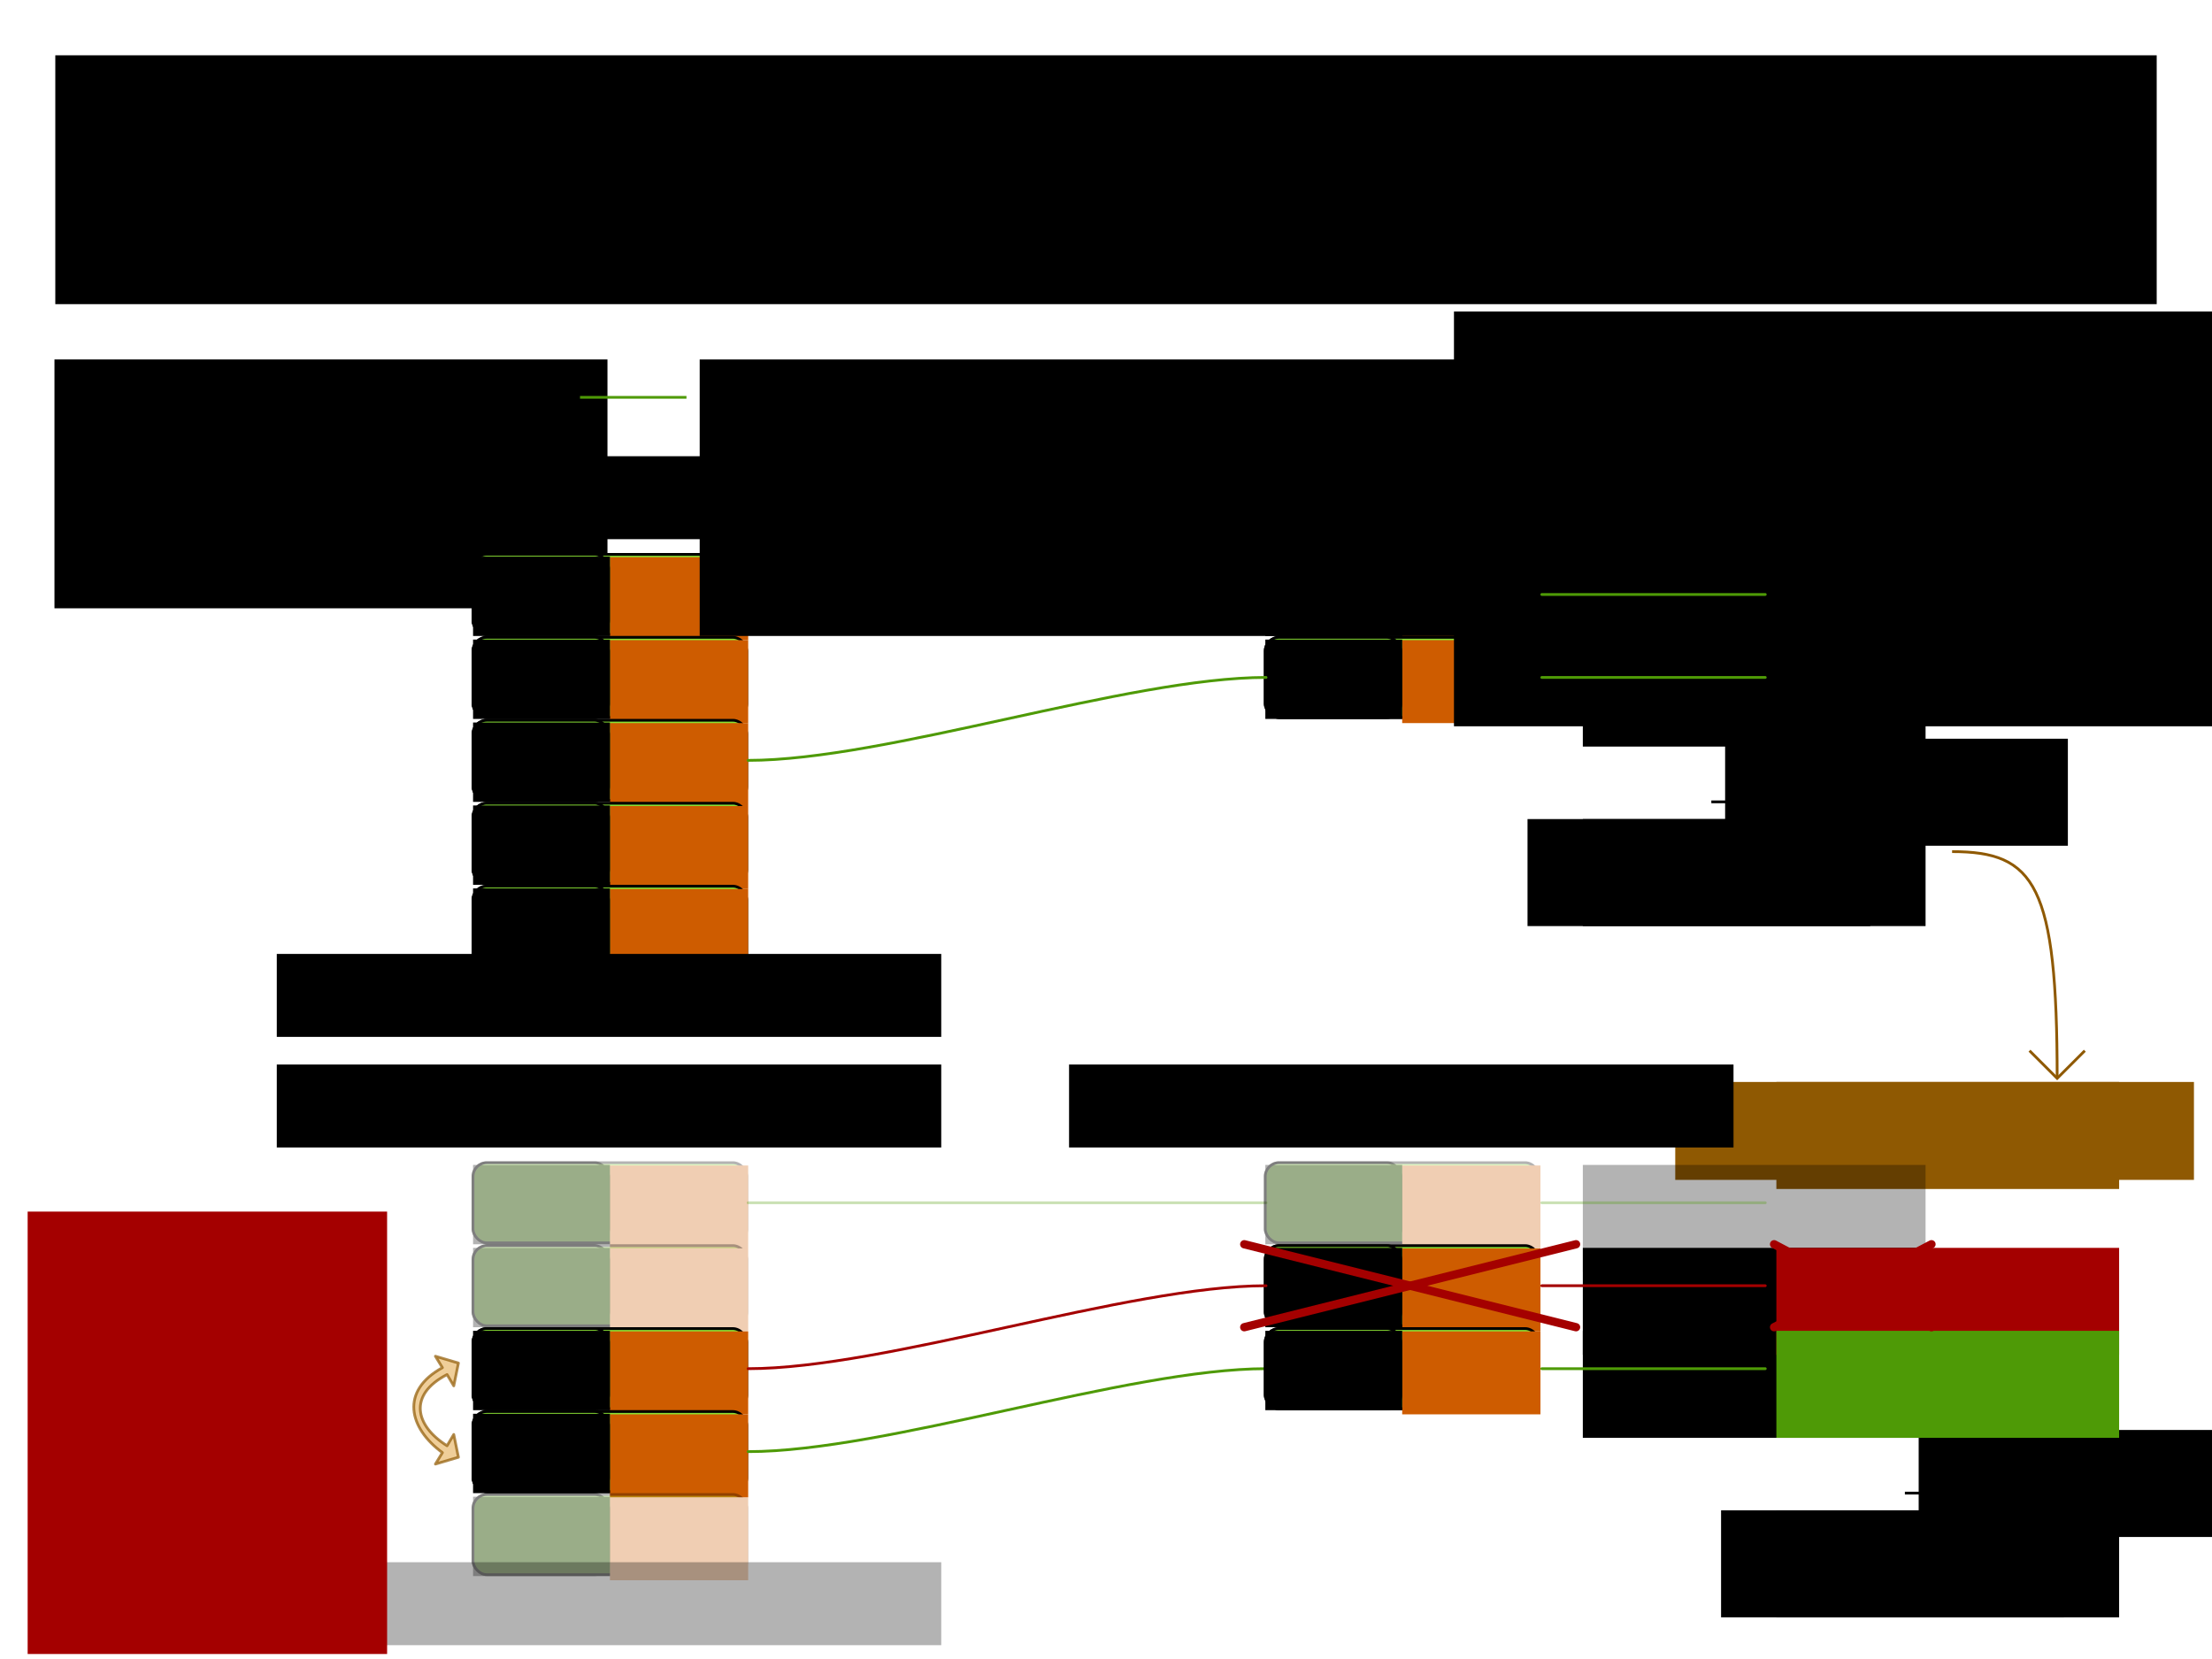 <svg xmlns="http://www.w3.org/2000/svg" xmlns:svg="http://www.w3.org/2000/svg" id="svg2" width="800" height="600" version="1.1"><defs id="defs4"><marker style="overflow:visible" id="marker2097" orient="auto" refX="0" refY="0"><path transform="scale(0.8) translate(12.5,0)" style="fill-rule:evenodd;stroke:#888a85;stroke-width:1pt;stroke-opacity:1;fill:#888a85;fill-opacity:1" id="path2095" d="M 0.0,0.0 L 5.0,-5.0 L -12.5,0.0 L 5.0,5.0 L 0.0,0.0 z"/></marker><marker id="marker1853" orient="auto" refX="0" refY="0" style="overflow:visible"><path id="path1851" d="M 0,0 5,-5 -12.5,0 5,5 0,0 Z" style="fill:#000;fill-opacity:1;fill-rule:evenodd;stroke:#000;stroke-width:1pt;stroke-opacity:1" transform="matrix(0.8,0,0,0.8,10,0)"/></marker><marker id="marker5265" orient="auto" refX="0" refY="0" style="overflow:visible"><path id="path5267" d="M 0.0,0.0 L 5.0,-5.0 L -12.5,0.0 L 5.0,5.0 L 0.0,0.0 z" style="fill-rule:evenodd;stroke:#000;stroke-width:1pt;stroke-opacity:1;fill:#000;fill-opacity:1" transform="scale(0.8) rotate(180) translate(12.5,0)"/></marker><marker id="marker5129" orient="auto" refX="0" refY="0" style="overflow:visible"><path id="path5131" d="M 0.0,0.0 L 5.0,-5.0 L -12.5,0.0 L 5.0,5.0 L 0.0,0.0 z" style="fill-rule:evenodd;stroke:#000;stroke-width:1pt;stroke-opacity:1;fill:#000;fill-opacity:1" transform="scale(0.8) rotate(180) translate(12.5,0)"/></marker><marker id="marker4999" orient="auto" refX="0" refY="0" style="overflow:visible"><path id="path5001" d="M 0.0,0.0 L 5.0,-5.0 L -12.5,0.0 L 5.0,5.0 L 0.0,0.0 z" style="fill-rule:evenodd;stroke:#555753;stroke-width:1pt;stroke-opacity:1;fill:#555753;fill-opacity:1" transform="scale(0.8) rotate(180) translate(12.5,0)"/></marker><marker id="marker4875" orient="auto" refX="0" refY="0" style="overflow:visible"><path id="path4877" d="M 0.0,0.0 L 5.0,-5.0 L -12.5,0.0 L 5.0,5.0 L 0.0,0.0 z" style="fill-rule:evenodd;stroke:#555753;stroke-width:1pt;stroke-opacity:1;fill:#555753;fill-opacity:1" transform="scale(0.8) rotate(180) translate(12.5,0)"/></marker><marker id="marker19925" orient="auto" refX="0" refY="0" style="overflow:visible"><path id="path19927" d="M 0.0,0.0 L 5.0,-5.0 L -12.5,0.0 L 5.0,5.0 L 0.0,0.0 z" style="fill-rule:evenodd;stroke:#555753;stroke-width:1pt;stroke-opacity:1;fill:#555753;fill-opacity:1" transform="scale(0.8) rotate(180) translate(12.5,0)"/></marker><marker id="marker17859" orient="auto" refX="0" refY="0" style="overflow:visible"><path id="path17861" d="M 0.0,0.0 L 5.0,-5.0 L -12.5,0.0 L 5.0,5.0 L 0.0,0.0 z" style="fill-rule:evenodd;stroke:#555753;stroke-width:1pt;stroke-opacity:1;fill:#555753;fill-opacity:1" transform="scale(0.8) rotate(180) translate(12.5,0)"/></marker><marker id="marker17771" orient="auto" refX="0" refY="0" style="overflow:visible"><path id="path17773" d="M 0.0,0.0 L 5.0,-5.0 L -12.5,0.0 L 5.0,5.0 L 0.0,0.0 z" style="fill-rule:evenodd;stroke:#555753;stroke-width:1pt;stroke-opacity:1;fill:#555753;fill-opacity:1" transform="scale(0.8) rotate(180) translate(12.5,0)"/></marker><marker style="overflow:visible" id="marker11237" orient="auto" refX="0" refY="0"><path transform="scale(0.8) rotate(180) translate(12.5,0)" style="fill-rule:evenodd;stroke:#555753;stroke-width:1pt;stroke-opacity:1;fill:#555753;fill-opacity:1" id="path11239" d="M 0.0,0.0 L 5.0,-5.0 L -12.5,0.0 L 5.0,5.0 L 0.0,0.0 z"/></marker><marker style="overflow:visible" id="marker7822" orient="auto" refX="0" refY="0"><path transform="scale(0.8) translate(12.5,0)" style="fill-rule:evenodd;stroke:#ef2929;stroke-width:1pt;stroke-opacity:1;fill:#ef2929;fill-opacity:1" id="path7824" d="M 0.0,0.0 L 5.0,-5.0 L -12.5,0.0 L 5.0,5.0 L 0.0,0.0 z"/></marker><marker style="overflow:visible" id="marker5765" orient="auto" refX="0" refY="0"><path transform="scale(0.8) translate(12.5,0)" style="fill-rule:evenodd;stroke:#ef2929;stroke-width:1pt;stroke-opacity:1;fill:#ef2929;fill-opacity:1" id="path5767" d="M 0.0,0.0 L 5.0,-5.0 L -12.5,0.0 L 5.0,5.0 L 0.0,0.0 z"/></marker>inkscape:perspective sodipodi:type=&quot;inkscape:persp3d&quot; inkscape:vp_x=&quot;0 : 526.18109 : 1&quot; inkscape:vp_y=&quot;0 : 1000 : 0&quot; inkscape:vp_z=&quot;744.09448 : 526.18109 : 1&quot; inkscape:persp3d-origin=&quot;372.04724 : 350.78739 : 1&quot; id=&quot;perspective10&quot; /&gt;<marker style="overflow:visible" id="marker7822-2" orient="auto" refX="0" refY="0"><path transform="matrix(0.8,0,0,0.8,10,0)" style="fill:#000;fill-opacity:1;fill-rule:evenodd;stroke:#000;stroke-width:1pt;stroke-opacity:1" id="path7824-8" d="M 0,0 5,-5 -12.5,0 5,5 0,0 Z"/></marker><marker style="overflow:visible" id="marker11237-4" orient="auto" refX="0" refY="0"><path transform="matrix(-0.8,0,0,-0.8,-10,0)" style="fill:#555753;fill-opacity:1;fill-rule:evenodd;stroke:#555753;stroke-width:1pt;stroke-opacity:1" id="path11239-5" d="M 0,0 5,-5 -12.5,0 5,5 0,0 Z"/></marker><marker id="marker17771-8" orient="auto" refX="0" refY="0" style="overflow:visible"><path id="path17773-8" d="M 0,0 5,-5 -12.5,0 5,5 0,0 Z" style="fill:#555753;fill-opacity:1;fill-rule:evenodd;stroke:#555753;stroke-width:1pt;stroke-opacity:1" transform="matrix(-0.8,0,0,-0.8,-10,0)"/></marker><marker id="marker17859-4" orient="auto" refX="0" refY="0" style="overflow:visible"><path id="path17861-9" d="M 0,0 5,-5 -12.5,0 5,5 0,0 Z" style="fill:#555753;fill-opacity:1;fill-rule:evenodd;stroke:#555753;stroke-width:1pt;stroke-opacity:1" transform="matrix(-0.8,0,0,-0.8,-10,0)"/></marker><marker style="overflow:visible" id="marker2097-4" orient="auto" refX="0" refY="0"><path transform="matrix(0.8,0,0,0.8,10,0)" style="fill:#888a85;fill-opacity:1;fill-rule:evenodd;stroke:#888a85;stroke-width:1pt;stroke-opacity:1" id="path2095-4" d="M 0,0 5,-5 -12.5,0 5,5 Z"/></marker></defs><g id="layer1" transform="translate(0,-452.362)" style="display:inline"><flowRoot id="flowRoot4302" transform="translate(-20,252.362)" xml:space="preserve" style="font-style:normal;font-variant:normal;font-weight:400;font-stretch:normal;font-size:37.333px;line-height:.01%;font-family:'Liberation Sans';-inkscape-font-specification:'Liberation Sans, Normal';text-align:center;writing-mode:lr-tb;text-anchor:middle;display:inline;fill:#000;fill-opacity:1;stroke:none"><flowRegion id="flowRegion4304" style="font-size:37.333px"><rect id="rect4306" width="760" height="90" x="40" y="220" style="font-size:37.333px;text-align:center;text-anchor:middle"/></flowRegion><flowPara id="flowPara3847" style="font-size:37.333px;line-height:1.25">ConstraintStream: incremental calculation</flowPara></flowRoot><flowRoot id="flowRoot4302-6" transform="translate(-20,372.362)" xml:space="preserve" style="font-style:normal;font-variant:normal;font-weight:400;font-stretch:normal;font-size:16px;line-height:.01%;font-family:'Liberation Sans';-inkscape-font-specification:'Liberation Sans, Normal';text-align:center;writing-mode:lr-tb;text-anchor:middle;display:inline;fill:#000;fill-opacity:1;stroke:none"><flowRegion id="flowRegion4304-7" style="font-size:16px"><rect id="rect4306-3" width="740" height="30" x="50" y="150" style="font-size:16px;text-align:center;text-anchor:middle"/></flowRegion><flowPara id="flowPara4308-6" style="font-size:16px;line-height:1.25">Unlike SQL and Java 8 Streams, this API supports incremental score calculation (deltas) to scale better.</flowPara></flowRoot><flowRoot style="font-style:normal;font-variant:normal;font-weight:400;font-stretch:normal;font-size:21.333px;line-height:.01%;font-family:'Liberation Sans';-inkscape-font-specification:'Liberation Sans, Normal';text-align:start;writing-mode:lr-tb;text-anchor:start;display:inline;fill:#000;fill-opacity:1;stroke:none" id="flowRoot2685" transform="translate(-310.507,430.263)" xml:space="preserve"><flowRegion style="font-size:21.333px;text-align:start;text-anchor:start" id="flowRegion2681"><rect style="font-size:21.333px;text-align:start;text-anchor:start" id="rect2679" width="200" height="90" x="330.205" y="152.1"/></flowRegion><flowPara id="flowPara2683" style="font-size:21.333px;line-height:1.25;text-align:start;text-anchor:start">forEach(<flowSpan style="fill:#4e9a06" id="flowSpan2695">Shift</flowSpan>.class)</flowPara></flowRoot><g id="g1604" transform="translate(-399.439,-220)" style="display:inline"><rect id="rect1594" width="99" height="29" x="570.5" y="872.862" rx="5" ry="5" style="fill:#8ae234;stroke:#000;stroke-width:1;stroke-linecap:round;stroke-linejoin:round;stroke-miterlimit:4;stroke-dasharray:none"/><flowRoot id="flowRoot1602" transform="matrix(1.657,0,0,1.657,168.606,755.67)" xml:space="preserve" style="font-style:normal;font-variant:normal;font-weight:400;font-stretch:normal;font-size:12.876px;line-height:.01%;font-family:'Liberation Sans';-inkscape-font-specification:'Liberation Sans, Normal';text-align:center;writing-mode:lr-tb;text-anchor:middle;fill:#ce5c00;fill-opacity:1;stroke:none"><flowRegion id="flowRegion1598" style="font-size:12.876px;fill:#ce5c00"><rect id="rect1596" width="30.177" height="18.106" x="272.433" y="71.339" style="font-size:12.875px;fill:#ce5c00"/></flowRegion><flowPara style="font-size:12.876px;line-height:1.25;fill:#ce5c00" id="flowPara1600">Ann</flowPara></flowRoot></g><g style="display:inline" id="g1616" transform="translate(-459.439,-220)"><rect style="fill:#8ae234;stroke:#000;stroke-width:1;stroke-linecap:round;stroke-linejoin:round;stroke-miterlimit:4;stroke-dasharray:none" id="rect1606" width="49" height="29" x="630.5" y="872.862" rx="5" ry="5"/><flowRoot transform="matrix(1.657,0,0,1.657,169.606,754.161)" style="font-style:normal;font-variant:normal;font-weight:400;font-stretch:normal;font-size:12.876px;line-height:.01%;font-family:'Liberation Sans';-inkscape-font-specification:'Liberation Sans, Normal';text-align:center;writing-mode:lr-tb;text-anchor:middle;fill:#000;fill-opacity:1;stroke:none" id="flowRoot1614" xml:space="preserve"><flowRegion style="font-size:12.876px" id="flowRegion1610"><rect style="font-size:12.875px" id="rect1608" width="29.875" height="17.321" x="278.167" y="72.124"/></flowRegion><flowPara id="flowPara1612" style="font-size:12.876px;line-height:1.25">1feb</flowPara></flowRoot></g><flowRoot id="flowRoot1684" transform="translate(-144.592,449.63)" xml:space="preserve" style="font-style:normal;font-variant:normal;font-weight:400;font-stretch:normal;font-size:21.333px;line-height:.01%;font-family:'Liberation Sans';-inkscape-font-specification:'Liberation Sans, Normal';text-align:center;writing-mode:lr-tb;text-anchor:middle;display:inline;fill:#000;fill-opacity:1;stroke:none"><flowRegion id="flowRegion1680" style="font-size:21.333px"><rect id="rect1678" width="240.31" height="30" x="244.695" y="167.732" style="font-size:21.333px;text-align:center;text-anchor:middle"/></flowRegion><flowPara id="flowPara1682" style="font-size:21.333px;line-height:1.25">Uni&lt;<flowSpan style="fill:#4e9a06" id="flowSpan2177">Shift</flowSpan>&gt;</flowPara></flowRoot><g style="display:inline" id="g1899" transform="translate(-399.439,-190)"><rect style="fill:#8ae234;stroke:#000;stroke-width:1;stroke-linecap:round;stroke-linejoin:round;stroke-miterlimit:4;stroke-dasharray:none" id="rect1889" width="99" height="29" x="570.5" y="872.862" rx="5" ry="5"/><flowRoot transform="matrix(1.657,0,0,1.657,168.606,755.67)" style="font-style:normal;font-variant:normal;font-weight:400;font-stretch:normal;font-size:12.876px;line-height:.01%;font-family:'Liberation Sans';-inkscape-font-specification:'Liberation Sans, Normal';text-align:center;writing-mode:lr-tb;text-anchor:middle;fill:#ce5c00;fill-opacity:1;stroke:none" id="flowRoot1897" xml:space="preserve"><flowRegion style="font-size:12.876px;fill:#ce5c00" id="flowRegion1893"><rect style="font-size:12.875px;fill:#ce5c00" id="rect1891" width="30.177" height="18.106" x="272.433" y="71.339"/></flowRegion><flowPara id="flowPara1895" style="font-size:12.876px;line-height:1.25;fill:#ce5c00">Beth</flowPara></flowRoot></g><g id="g1911" transform="translate(-459.439,-190)" style="display:inline"><rect id="rect1901" width="49" height="29" x="630.5" y="872.862" rx="5" ry="5" style="fill:#8ae234;stroke:#000;stroke-width:1;stroke-linecap:round;stroke-linejoin:round;stroke-miterlimit:4;stroke-dasharray:none"/><flowRoot id="flowRoot1909" transform="matrix(1.657,0,0,1.657,169.606,754.161)" xml:space="preserve" style="font-style:normal;font-variant:normal;font-weight:400;font-stretch:normal;font-size:12.876px;line-height:.01%;font-family:'Liberation Sans';-inkscape-font-specification:'Liberation Sans, Normal';text-align:center;writing-mode:lr-tb;text-anchor:middle;fill:#000;fill-opacity:1;stroke:none"><flowRegion id="flowRegion1905" style="font-size:12.876px"><rect id="rect1903" width="29.875" height="17.321" x="278.167" y="72.124" style="font-size:12.875px"/></flowRegion><flowPara style="font-size:12.876px;line-height:1.25" id="flowPara1907">2feb</flowPara></flowRoot></g><g id="g1923" transform="translate(-399.439,-160)" style="display:inline"><rect id="rect1913" width="99" height="29" x="570.5" y="872.862" rx="5" ry="5" style="fill:#8ae234;stroke:#000;stroke-width:1;stroke-linecap:round;stroke-linejoin:round;stroke-miterlimit:4;stroke-dasharray:none"/><flowRoot id="flowRoot1921" transform="matrix(1.657,0,0,1.657,168.606,755.67)" xml:space="preserve" style="font-style:normal;font-variant:normal;font-weight:400;font-stretch:normal;font-size:12.876px;line-height:.01%;font-family:'Liberation Sans';-inkscape-font-specification:'Liberation Sans, Normal';text-align:center;writing-mode:lr-tb;text-anchor:middle;fill:#ce5c00;fill-opacity:1;stroke:none"><flowRegion id="flowRegion1917" style="font-size:12.876px;fill:#ce5c00"><rect id="rect1915" width="30.177" height="18.106" x="272.433" y="71.339" style="font-size:12.875px;fill:#ce5c00"/></flowRegion><flowPara style="font-size:12.876px;line-height:1.25;fill:#ce5c00" id="flowPara1919">Ann</flowPara></flowRoot></g><g style="display:inline" id="g1947" transform="translate(-399.439,-130)"><rect style="fill:#8ae234;stroke:#000;stroke-width:1;stroke-linecap:round;stroke-linejoin:round;stroke-miterlimit:4;stroke-dasharray:none" id="rect1937" width="99" height="29" x="570.5" y="872.862" rx="5" ry="5"/><flowRoot transform="matrix(1.657,0,0,1.657,168.606,755.67)" style="font-style:normal;font-variant:normal;font-weight:400;font-stretch:normal;font-size:12.876px;line-height:.01%;font-family:'Liberation Sans';-inkscape-font-specification:'Liberation Sans, Normal';text-align:center;writing-mode:lr-tb;text-anchor:middle;fill:#ce5c00;fill-opacity:1;stroke:none" id="flowRoot1945" xml:space="preserve"><flowRegion style="font-size:12.876px;fill:#ce5c00" id="flowRegion1941"><rect style="font-size:12.875px;fill:#ce5c00" id="rect1939" width="30.177" height="18.106" x="272.433" y="71.339"/></flowRegion><flowPara id="flowPara1943" style="font-size:12.876px;line-height:1.25;fill:#ce5c00">Beth</flowPara></flowRoot></g><g style="display:inline" id="g1935" transform="translate(-459.439,-160)"><rect style="fill:#8ae234;stroke:#000;stroke-width:1;stroke-linecap:round;stroke-linejoin:round;stroke-miterlimit:4;stroke-dasharray:none" id="rect1925" width="49" height="29" x="630.5" y="872.862" rx="5" ry="5"/><flowRoot transform="matrix(1.657,0,0,1.657,169.606,754.161)" style="font-style:normal;font-variant:normal;font-weight:400;font-stretch:normal;font-size:12.876px;line-height:.01%;font-family:'Liberation Sans';-inkscape-font-specification:'Liberation Sans, Normal';text-align:center;writing-mode:lr-tb;text-anchor:middle;fill:#000;fill-opacity:1;stroke:none" id="flowRoot1933" xml:space="preserve"><flowRegion style="font-size:12.876px" id="flowRegion1929"><rect style="font-size:12.875px" id="rect1927" width="29.875" height="17.321" x="278.167" y="72.124"/></flowRegion><flowPara id="flowPara1931" style="font-size:12.876px;line-height:1.25">3feb</flowPara></flowRoot></g><g id="g1959" transform="translate(-459.439,-130)" style="display:inline"><rect id="rect1949" width="49" height="29" x="630.5" y="872.862" rx="5" ry="5" style="fill:#8ae234;stroke:#000;stroke-width:1;stroke-linecap:round;stroke-linejoin:round;stroke-miterlimit:4;stroke-dasharray:none"/><flowRoot id="flowRoot1957" transform="matrix(1.657,0,0,1.657,169.606,754.161)" xml:space="preserve" style="font-style:normal;font-variant:normal;font-weight:400;font-stretch:normal;font-size:12.876px;line-height:.01%;font-family:'Liberation Sans';-inkscape-font-specification:'Liberation Sans, Normal';text-align:center;writing-mode:lr-tb;text-anchor:middle;fill:#000;fill-opacity:1;stroke:none"><flowRegion id="flowRegion1953" style="font-size:12.876px"><rect id="rect1951" width="29.875" height="17.321" x="278.167" y="72.124" style="font-size:12.875px"/></flowRegion><flowPara style="font-size:12.876px;line-height:1.25" id="flowPara1955">4feb</flowPara></flowRoot></g><g id="g539" transform="translate(-399.439,-100)" style="display:inline"><rect id="rect529" width="99" height="29" x="570.5" y="872.862" rx="5" ry="5" style="fill:#8ae234;stroke:#000;stroke-width:1;stroke-linecap:round;stroke-linejoin:round;stroke-miterlimit:4;stroke-dasharray:none"/><flowRoot id="flowRoot537" transform="matrix(1.657,0,0,1.657,168.606,755.67)" xml:space="preserve" style="font-style:normal;font-variant:normal;font-weight:400;font-stretch:normal;font-size:12.876px;line-height:.01%;font-family:'Liberation Sans';-inkscape-font-specification:'Liberation Sans, Normal';text-align:center;writing-mode:lr-tb;text-anchor:middle;fill:#ce5c00;fill-opacity:1;stroke:none"><flowRegion id="flowRegion533" style="font-size:12.876px;fill:#ce5c00"><rect id="rect531" width="30.177" height="18.106" x="272.433" y="71.339" style="font-size:12.875px;fill:#ce5c00"/></flowRegion><flowPara style="font-size:12.876px;line-height:1.25;fill:#ce5c00" id="flowPara535">Carl</flowPara></flowRoot></g><g style="display:inline" id="g551" transform="translate(-459.439,-100)"><rect style="fill:#8ae234;stroke:#000;stroke-width:1;stroke-linecap:round;stroke-linejoin:round;stroke-miterlimit:4;stroke-dasharray:none" id="rect541" width="49" height="29" x="630.5" y="872.862" rx="5" ry="5"/><flowRoot transform="matrix(1.657,0,0,1.657,169.606,754.161)" style="font-style:normal;font-variant:normal;font-weight:400;font-stretch:normal;font-size:12.876px;line-height:.01%;font-family:'Liberation Sans';-inkscape-font-specification:'Liberation Sans, Normal';text-align:center;writing-mode:lr-tb;text-anchor:middle;fill:#000;fill-opacity:1;stroke:none" id="flowRoot549" xml:space="preserve"><flowRegion style="font-size:12.876px" id="flowRegion545"><rect style="font-size:12.875px" id="rect543" width="29.875" height="17.321" x="278.167" y="72.124"/></flowRegion><flowPara id="flowPara547" style="font-size:12.876px;line-height:1.25">5feb</flowPara></flowRoot></g><flowRoot id="flowRoot593" transform="translate(-144.592,629.63)" xml:space="preserve" style="font-style:normal;font-variant:normal;font-weight:400;font-stretch:normal;font-size:21.333px;line-height:.01%;font-family:'Liberation Sans';-inkscape-font-specification:'Liberation Sans, Normal';text-align:center;writing-mode:lr-tb;text-anchor:middle;display:inline;fill:#000;fill-opacity:1;stroke:none"><flowRegion id="flowRegion589" style="font-size:21.333px"><rect id="rect587" width="240.31" height="30" x="244.695" y="167.732" style="font-size:21.333px;text-align:center;text-anchor:middle"/></flowRegion><flowPara id="flowPara591" style="font-size:21.333px;line-height:1.25">...</flowPara></flowRoot><path id="path396" d="m 210.272,596.063 h 37.501" style="display:inline;fill:none;stroke:#4e9a06;stroke-width:1;stroke-linecap:square;stroke-linejoin:round;stroke-opacity:1;stroke-miterlimit:4;stroke-dasharray:none"/></g><g id="layer3" style="display:inline"><path id="path352" d="m 469.764,143.701 h 54.387" style="display:inline;fill:none;stroke:#4e9a06;stroke-width:.855px;stroke-linecap:round;stroke-linejoin:round;stroke-opacity:1"/><path style="display:inline;fill:none;stroke:#4e9a06;stroke-width:1px;stroke-linecap:round;stroke-linejoin:round;stroke-opacity:1" id="path2596" d="M 270.561,215 H 457.885"/><g style="display:inline" id="g1223" transform="translate(-112.905,-672.362)"><rect style="fill:#8ae234;stroke:#000;stroke-width:1;stroke-linecap:round;stroke-linejoin:round;stroke-miterlimit:4;stroke-dasharray:none" id="rect1213" width="99" height="29" x="570.5" y="872.862" rx="5" ry="5"/><flowRoot transform="matrix(1.657,0,0,1.657,168.606,755.67)" style="font-style:normal;font-variant:normal;font-weight:400;font-stretch:normal;font-size:12.876px;line-height:.01%;font-family:'Liberation Sans';-inkscape-font-specification:'Liberation Sans, Normal';text-align:center;writing-mode:lr-tb;text-anchor:middle;fill:#ce5c00;fill-opacity:1;stroke:none" id="flowRoot1221" xml:space="preserve"><flowRegion style="font-size:12.876px;fill:#ce5c00" id="flowRegion1217"><rect style="font-size:12.875px;fill:#ce5c00" id="rect1215" width="30.177" height="18.106" x="272.433" y="71.339"/></flowRegion><flowPara id="flowPara1219" style="font-size:12.876px;line-height:1.25;fill:#ce5c00">Ann</flowPara></flowRoot></g><g id="g1235" transform="translate(-172.905,-672.362)" style="display:inline"><rect id="rect1225" width="49" height="29" x="630.5" y="872.862" rx="5" ry="5" style="fill:#8ae234;stroke:#000;stroke-width:1;stroke-linecap:round;stroke-linejoin:round;stroke-miterlimit:4;stroke-dasharray:none"/><flowRoot id="flowRoot1233" transform="matrix(1.657,0,0,1.657,169.606,754.161)" xml:space="preserve" style="font-style:normal;font-variant:normal;font-weight:400;font-stretch:normal;font-size:12.876px;line-height:.01%;font-family:'Liberation Sans';-inkscape-font-specification:'Liberation Sans, Normal';text-align:center;writing-mode:lr-tb;text-anchor:middle;fill:#000;fill-opacity:1;stroke:none"><flowRegion id="flowRegion1229" style="font-size:12.876px"><rect id="rect1227" width="29.875" height="17.321" x="278.167" y="72.124" style="font-size:12.875px"/></flowRegion><flowPara style="font-size:12.876px;line-height:1.25" id="flowPara1231">1feb</flowPara></flowRoot></g><flowRoot style="font-style:normal;font-variant:normal;font-weight:400;font-stretch:normal;font-size:21.333px;line-height:.01%;font-family:'Liberation Sans';-inkscape-font-specification:'Liberation Sans, Normal';text-align:center;writing-mode:lr-tb;text-anchor:middle;display:inline;fill:#000;fill-opacity:1;stroke:none" id="flowRoot1243" transform="translate(141.943,-2.733)" xml:space="preserve"><flowRegion style="font-size:21.333px" id="flowRegion1239"><rect style="font-size:21.333px;text-align:center;text-anchor:middle" id="rect1237" width="240.31" height="30" x="244.695" y="167.732"/></flowRegion><flowPara style="font-size:21.333px;line-height:1.25" id="flowPara1241">Uni&lt;<flowSpan style="fill:#4e9a06" id="flowSpan2179">Shift</flowSpan>&gt;</flowPara></flowRoot><g id="g1303" transform="translate(-112.905,-642.362)" style="display:inline"><rect id="rect1293" width="99" height="29" x="570.5" y="872.862" rx="5" ry="5" style="fill:#8ae234;stroke:#000;stroke-width:1;stroke-linecap:round;stroke-linejoin:round;stroke-miterlimit:4;stroke-dasharray:none"/><flowRoot id="flowRoot1301" transform="matrix(1.657,0,0,1.657,168.606,755.67)" xml:space="preserve" style="font-style:normal;font-variant:normal;font-weight:400;font-stretch:normal;font-size:12.876px;line-height:.01%;font-family:'Liberation Sans';-inkscape-font-specification:'Liberation Sans, Normal';text-align:center;writing-mode:lr-tb;text-anchor:middle;fill:#ce5c00;fill-opacity:1;stroke:none"><flowRegion id="flowRegion1297" style="font-size:12.876px;fill:#ce5c00"><rect id="rect1295" width="30.177" height="18.106" x="272.433" y="71.339" style="font-size:12.875px;fill:#ce5c00"/></flowRegion><flowPara style="font-size:12.876px;line-height:1.25;fill:#ce5c00" id="flowPara1299">Ann</flowPara></flowRoot></g><g style="display:inline" id="g1315" transform="translate(-172.905,-642.362)"><rect style="fill:#8ae234;stroke:#000;stroke-width:1;stroke-linecap:round;stroke-linejoin:round;stroke-miterlimit:4;stroke-dasharray:none" id="rect1305" width="49" height="29" x="630.5" y="872.862" rx="5" ry="5"/><flowRoot transform="matrix(1.657,0,0,1.657,169.606,754.161)" style="font-style:normal;font-variant:normal;font-weight:400;font-stretch:normal;font-size:12.876px;line-height:.01%;font-family:'Liberation Sans';-inkscape-font-specification:'Liberation Sans, Normal';text-align:center;writing-mode:lr-tb;text-anchor:middle;fill:#000;fill-opacity:1;stroke:none" id="flowRoot1313" xml:space="preserve"><flowRegion style="font-size:12.876px" id="flowRegion1309"><rect style="font-size:12.875px" id="rect1307" width="29.875" height="17.321" x="278.167" y="72.124"/></flowRegion><flowPara id="flowPara1311" style="font-size:12.876px;line-height:1.25">3feb</flowPara></flowRoot></g><flowRoot style="font-style:normal;font-variant:normal;font-weight:400;font-stretch:normal;font-size:21.333px;line-height:.01%;font-family:'Liberation Sans';-inkscape-font-specification:'Liberation Sans, Normal';text-align:start;writing-mode:lr-tb;text-anchor:start;display:inline;fill:#000;fill-opacity:1;stroke:none" id="flowRoot2749" transform="translate(-77.153,-22.094)" xml:space="preserve"><flowRegion style="font-size:21.333px;text-align:start;text-anchor:start" id="flowRegion2745"><rect style="font-size:21.333px;text-align:start;text-anchor:start" id="rect2743" width="361.948" height="99.999" x="330.205" y="152.1"/></flowRegion><flowPara style="font-size:21.333px;line-height:1.25;text-align:start;text-anchor:start" id="flowPara1203">.filter(<flowSpan id="flowSpan999" style="font-size:16px;line-height:1.25;text-align:start;text-anchor:start"><flowSpan style="fill:#4e9a06" id="flowSpan3660">Shift</flowSpan>::isEmployeeAnn</flowSpan>)</flowPara></flowRoot><path style="display:inline;fill:none;stroke:#4e9a06;stroke-width:1px;stroke-linecap:round;stroke-linejoin:round;stroke-opacity:1" id="path250" d="m 270.561,275 c 50,0 137.325,-30 187.325,-30"/></g><g id="layer2" style="display:inline"><flowRoot id="flowRoot324" transform="translate(195.641,-39.427)" xml:space="preserve" style="font-style:normal;font-variant:normal;font-weight:400;font-stretch:normal;font-size:21.333px;line-height:.01%;font-family:'Liberation Sans';-inkscape-font-specification:'Liberation Sans, Normal';text-align:start;writing-mode:lr-tb;text-anchor:start;display:inline;fill:#000;fill-opacity:1;stroke:none"><flowRegion id="flowRegion320" style="font-size:21.333px;text-align:start;text-anchor:start"><rect id="rect318" width="303.896" height="149.999" x="330.205" y="152.1" style="font-size:21.333px;text-align:start;text-anchor:start;stroke-width:1"/></flowRegion><flowPara style="font-size:21.333px;line-height:1.25;text-align:start;text-anchor:start" id="flowPara330">.penalize(<flowSpan style="font-size:16px" id="flowSpan332">ONE_SOFT</flowSpan>)</flowPara><flowPara style="font-size:21.333px;line-height:1.25;text-align:start;text-anchor:start" id="flowPara682">.asConstraint(<flowSpan style="font-size:16px" id="flowSpan678">&quot;Don&apos;t assign Ann&quot;</flowSpan>)</flowPara></flowRoot><flowRoot transform="matrix(1.657,0,0,1.657,111.527,81.799)" style="font-style:normal;font-variant:normal;font-weight:400;font-stretch:normal;font-size:12.876px;line-height:.01%;font-family:'Liberation Sans';-inkscape-font-specification:'Liberation Sans, Normal';text-align:end;writing-mode:lr-tb;text-anchor:end;display:inline;fill:#000;fill-opacity:1;stroke:none" id="flowRoot638" xml:space="preserve"><flowRegion style="font-size:12.876px;text-align:end;text-anchor:end" id="flowRegion634"><rect style="font-size:12.875px;text-align:end;text-anchor:end" id="rect632" width="74.809" height="23.356" x="278.167" y="72.124"/></flowRegion><flowPara id="flowPara636" style="font-size:12.876px;line-height:1.25;text-align:end;text-anchor:end">-1soft</flowPara></flowRoot><flowRoot id="flowRoot646" transform="matrix(1.657,0,0,1.657,111.527,111.799)" xml:space="preserve" style="font-style:normal;font-variant:normal;font-weight:400;font-stretch:normal;font-size:12.876px;line-height:.01%;font-family:'Liberation Sans';-inkscape-font-specification:'Liberation Sans, Normal';text-align:end;writing-mode:lr-tb;text-anchor:end;display:inline;fill:#000;fill-opacity:1;stroke:none"><flowRegion id="flowRegion642" style="font-size:12.876px;text-align:end;text-anchor:end"><rect id="rect640" width="74.809" height="23.356" x="278.167" y="72.124" style="font-size:12.875px;text-align:end;text-anchor:end"/></flowRegion><flowPara style="font-size:12.876px;line-height:1.25;text-align:end;text-anchor:end" id="flowPara644">-1soft</flowPara></flowRoot><flowRoot transform="matrix(1.657,0,0,1.657,111.527,176.721)" style="font-style:normal;font-variant:normal;font-weight:400;font-stretch:normal;font-size:12.876px;line-height:.01%;font-family:'Liberation Sans';-inkscape-font-specification:'Liberation Sans, Normal';text-align:end;writing-mode:lr-tb;text-anchor:end;display:inline;fill:#000;fill-opacity:1;stroke:none" id="flowRoot672" xml:space="preserve"><flowRegion style="font-size:12.876px;text-align:end;text-anchor:end" id="flowRegion668"><rect style="font-size:12.875px;text-align:end;text-anchor:end" id="rect666" width="74.809" height="23.356" x="278.167" y="72.124"/></flowRegion><flowPara id="flowPara670" style="font-size:12.876px;line-height:1.25;text-align:end;text-anchor:end">-2soft</flowPara></flowRoot><path style="display:inline;fill:none;stroke:#000;stroke-width:1px;stroke-linecap:butt;stroke-linejoin:miter;stroke-opacity:1" id="path674" d="m 618.926,290 h 90"/><flowRoot id="flowRoot682" transform="matrix(1.657,0,0,1.657,162.992,147.659)" xml:space="preserve" style="font-style:normal;font-variant:normal;font-weight:400;font-stretch:normal;font-size:12.876px;line-height:.01%;font-family:'Liberation Sans';-inkscape-font-specification:'Liberation Sans, Normal';text-align:start;writing-mode:lr-tb;text-anchor:start;display:inline;fill:#000;fill-opacity:1;stroke:none"><flowRegion id="flowRegion678" style="font-size:12.876px;text-align:start;text-anchor:start"><rect id="rect676" width="74.809" height="23.356" x="278.167" y="72.124" style="font-size:12.875px;text-align:start;text-anchor:start"/></flowRegion><flowPara style="font-size:12.876px;line-height:1.25;text-align:start;text-anchor:start" id="flowPara680">+</flowPara></flowRoot><flowRoot id="flowRoot690" transform="matrix(1.657,0,0,1.657,91.527,176.721)" xml:space="preserve" style="font-style:normal;font-variant:normal;font-weight:400;font-stretch:normal;font-size:12.876px;line-height:.01%;font-family:'Liberation Sans';-inkscape-font-specification:'Liberation Sans, Normal';text-align:start;writing-mode:lr-tb;text-anchor:start;display:inline;fill:#000;fill-opacity:1;stroke:none"><flowRegion id="flowRegion686" style="font-size:12.876px;text-align:start;text-anchor:start"><rect id="rect684" width="74.809" height="23.356" x="278.167" y="72.124" style="font-size:12.875px;text-align:start;text-anchor:start"/></flowRegion><flowPara style="font-size:12.876px;line-height:1.25;text-align:start;text-anchor:start" id="flowPara688">Score</flowPara></flowRoot><path id="path691" d="m 557.602,215 h 80.834" style="display:inline;fill:none;stroke:#4e9a06;stroke-width:1px;stroke-linecap:round;stroke-linejoin:round;stroke-opacity:1"/><path style="display:inline;fill:none;stroke:#4e9a06;stroke-width:1px;stroke-linecap:round;stroke-linejoin:round;stroke-opacity:1" id="path693" d="m 557.602,245 h 80.834"/></g><g id="layer5" style="display:inline"><flowRoot transform="matrix(1.657,0,0,1.657,181.528,271.799)" style="font-style:normal;font-variant:normal;font-weight:400;font-stretch:normal;font-size:12.876px;line-height:.01%;font-family:'Liberation Sans';-inkscape-font-specification:'Liberation Sans, Normal';text-align:end;writing-mode:lr-tb;text-anchor:end;display:inline;fill:#8f5902;fill-opacity:1;stroke:none" id="flowRoot707" xml:space="preserve"><flowRegion style="font-size:12.876px;text-align:end;text-anchor:end;fill:#8f5902" id="flowRegion703"><rect style="font-size:12.875px;text-align:end;text-anchor:end;fill:#8f5902" id="rect701" width="74.809" height="23.356" x="278.167" y="72.124"/></flowRegion><flowPara id="flowPara705" style="font-size:12.876px;line-height:1.25;text-align:end;text-anchor:end;fill:#8f5902">-2soft</flowPara></flowRoot><flowRoot id="flowRoot715" transform="matrix(1.657,0,0,1.657,144.956,271.799)" xml:space="preserve" style="font-style:normal;font-variant:normal;font-weight:400;font-stretch:normal;font-size:12.876px;line-height:.01%;font-family:'Liberation Sans';-inkscape-font-specification:'Liberation Sans, Normal';text-align:start;writing-mode:lr-tb;text-anchor:start;display:inline;fill:#8f5902;fill-opacity:1;stroke:none"><flowRegion id="flowRegion711" style="font-size:12.876px;text-align:start;text-anchor:start;fill:#8f5902"><rect id="rect709" width="113.211" height="21.371" x="278.167" y="72.124" style="font-size:12.875px;text-align:start;text-anchor:start;fill:#8f5902"/></flowRegion><flowPara style="font-size:12.876px;line-height:1.25;text-align:start;text-anchor:start;fill:#8f5902" id="flowPara713">Old score</flowPara></flowRoot><g style="display:inline;opacity:.3" id="g262" transform="translate(-399.439,-452.362)"><rect style="fill:#8ae234;stroke:#000;stroke-width:1;stroke-linecap:round;stroke-linejoin:round;stroke-miterlimit:4;stroke-dasharray:none" id="rect252" width="99" height="29" x="570.5" y="872.862" rx="5" ry="5"/><flowRoot transform="matrix(1.657,0,0,1.657,168.606,755.67)" style="font-style:normal;font-variant:normal;font-weight:400;font-stretch:normal;font-size:12.876px;line-height:.01%;font-family:'Liberation Sans';-inkscape-font-specification:'Liberation Sans, Normal';text-align:center;writing-mode:lr-tb;text-anchor:middle;fill:#ce5c00;fill-opacity:1;stroke:none" id="flowRoot260" xml:space="preserve"><flowRegion style="font-size:12.876px;fill:#ce5c00" id="flowRegion256"><rect style="font-size:12.875px;fill:#ce5c00" id="rect254" width="30.177" height="18.106" x="272.433" y="71.339"/></flowRegion><flowPara id="flowPara258" style="font-size:12.876px;line-height:1.25;fill:#ce5c00">Ann</flowPara></flowRoot></g><g id="g274" transform="translate(-459.439,-452.362)" style="display:inline;opacity:.3"><rect id="rect264" width="49" height="29" x="630.5" y="872.862" rx="5" ry="5" style="fill:none;stroke:#000;stroke-width:1;stroke-linecap:round;stroke-linejoin:round;stroke-miterlimit:4;stroke-dasharray:none"/><flowRoot id="flowRoot272" transform="matrix(1.657,0,0,1.657,169.606,754.161)" xml:space="preserve" style="font-style:normal;font-variant:normal;font-weight:400;font-stretch:normal;font-size:12.876px;line-height:.01%;font-family:'Liberation Sans';-inkscape-font-specification:'Liberation Sans, Normal';text-align:center;writing-mode:lr-tb;text-anchor:middle;fill:#000;fill-opacity:1;stroke:none"><flowRegion id="flowRegion268" style="font-size:12.876px"><rect id="rect266" width="29.875" height="17.321" x="278.167" y="72.124" style="font-size:12.875px"/></flowRegion><flowPara style="font-size:12.876px;line-height:1.25" id="flowPara270">1feb</flowPara></flowRoot></g><flowRoot style="font-style:normal;font-variant:normal;font-weight:400;font-stretch:normal;font-size:21.333px;line-height:.01%;font-family:'Liberation Sans';-inkscape-font-specification:'Liberation Sans, Normal';text-align:center;writing-mode:lr-tb;text-anchor:middle;display:inline;fill:#000;fill-opacity:1;stroke:none" id="flowRoot284" transform="translate(-144.592,217.267)" xml:space="preserve"><flowRegion style="font-size:21.333px" id="flowRegion278"><rect style="font-size:21.333px;text-align:center;text-anchor:middle" id="rect276" width="240.31" height="30" x="244.695" y="167.732"/></flowRegion><flowPara style="font-size:21.333px;line-height:1.25" id="flowPara282">Uni&lt;<flowSpan id="flowSpan280" style="fill:#4e9a06">Shift</flowSpan>&gt;</flowPara></flowRoot><g id="g296" transform="translate(-399.439,-422.362)" style="display:inline;opacity:.3"><rect id="rect286" width="99" height="29" x="570.5" y="872.862" rx="5" ry="5" style="fill:#8ae234;stroke:#000;stroke-width:1;stroke-linecap:round;stroke-linejoin:round;stroke-miterlimit:4;stroke-dasharray:none"/><flowRoot id="flowRoot294" transform="matrix(1.657,0,0,1.657,168.606,755.67)" xml:space="preserve" style="font-style:normal;font-variant:normal;font-weight:400;font-stretch:normal;font-size:12.876px;line-height:.01%;font-family:'Liberation Sans';-inkscape-font-specification:'Liberation Sans, Normal';text-align:center;writing-mode:lr-tb;text-anchor:middle;fill:#ce5c00;fill-opacity:1;stroke:none"><flowRegion id="flowRegion290" style="font-size:12.876px;fill:#ce5c00"><rect id="rect288" width="30.177" height="18.106" x="272.433" y="71.339" style="font-size:12.875px;fill:#ce5c00"/></flowRegion><flowPara style="font-size:12.876px;line-height:1.25;fill:#ce5c00" id="flowPara292">Beth</flowPara></flowRoot></g><g style="display:inline;opacity:.3" id="g308" transform="translate(-459.439,-422.362)"><rect style="fill:none;stroke:#000;stroke-width:1;stroke-linecap:round;stroke-linejoin:round;stroke-miterlimit:4;stroke-dasharray:none" id="rect298" width="49" height="29" x="630.5" y="872.862" rx="5" ry="5"/><flowRoot transform="matrix(1.657,0,0,1.657,169.606,754.161)" style="font-style:normal;font-variant:normal;font-weight:400;font-stretch:normal;font-size:12.876px;line-height:.01%;font-family:'Liberation Sans';-inkscape-font-specification:'Liberation Sans, Normal';text-align:center;writing-mode:lr-tb;text-anchor:middle;fill:#000;fill-opacity:1;stroke:none" id="flowRoot306" xml:space="preserve"><flowRegion style="font-size:12.876px" id="flowRegion302"><rect style="font-size:12.875px" id="rect300" width="29.875" height="17.321" x="278.167" y="72.124"/></flowRegion><flowPara id="flowPara304" style="font-size:12.876px;line-height:1.25">2feb</flowPara></flowRoot></g><g style="display:inline" id="g320" transform="translate(-399.439,-392.362)"><rect style="fill:#8ae234;stroke:#000;stroke-width:1;stroke-linecap:round;stroke-linejoin:round;stroke-miterlimit:4;stroke-dasharray:none" id="rect310" width="99" height="29" x="570.5" y="872.862" rx="5" ry="5"/><flowRoot transform="matrix(1.657,0,0,1.657,168.606,755.67)" style="font-style:normal;font-variant:normal;font-weight:400;font-stretch:normal;font-size:12.876px;line-height:.01%;font-family:'Liberation Sans';-inkscape-font-specification:'Liberation Sans, Normal';text-align:center;writing-mode:lr-tb;text-anchor:middle;fill:#ce5c00;fill-opacity:1;stroke:none" id="flowRoot318" xml:space="preserve"><flowRegion style="font-size:12.876px;fill:#ce5c00" id="flowRegion314"><rect style="font-size:12.875px;fill:#ce5c00" id="rect312" width="30.177" height="18.106" x="272.433" y="71.339"/></flowRegion><flowPara id="flowPara316" style="font-size:12.876px;line-height:1.25;fill:#ce5c00">Beth</flowPara></flowRoot></g><g id="g345" transform="translate(-399.439,-362.362)" style="display:inline"><rect id="rect335" width="99" height="29" x="570.5" y="872.862" rx="5" ry="5" style="fill:#8ae234;stroke:#000;stroke-width:1;stroke-linecap:round;stroke-linejoin:round;stroke-miterlimit:4;stroke-dasharray:none"/><flowRoot id="flowRoot343" transform="matrix(1.657,0,0,1.657,168.606,755.67)" xml:space="preserve" style="font-style:normal;font-variant:normal;font-weight:400;font-stretch:normal;font-size:12.876px;line-height:.01%;font-family:'Liberation Sans';-inkscape-font-specification:'Liberation Sans, Normal';text-align:center;writing-mode:lr-tb;text-anchor:middle;fill:#ce5c00;fill-opacity:1;stroke:none"><flowRegion id="flowRegion339" style="font-size:12.876px;fill:#ce5c00"><rect id="rect337" width="30.177" height="18.106" x="272.433" y="71.339" style="font-size:12.875px;fill:#ce5c00"/></flowRegion><flowPara style="font-size:12.876px;line-height:1.25;fill:#ce5c00" id="flowPara341">Ann</flowPara></flowRoot></g><g id="g333" transform="translate(-459.439,-392.362)" style="display:inline"><rect id="rect322" width="49" height="29" x="630.5" y="872.862" rx="5" ry="5" style="fill:#8ae234;stroke:#000;stroke-width:1;stroke-linecap:round;stroke-linejoin:round;stroke-miterlimit:4;stroke-dasharray:none"/><flowRoot id="flowRoot331" transform="matrix(1.657,0,0,1.657,169.606,754.161)" xml:space="preserve" style="font-style:normal;font-variant:normal;font-weight:400;font-stretch:normal;font-size:12.876px;line-height:.01%;font-family:'Liberation Sans';-inkscape-font-specification:'Liberation Sans, Normal';text-align:center;writing-mode:lr-tb;text-anchor:middle;fill:#000;fill-opacity:1;stroke:none"><flowRegion id="flowRegion326" style="font-size:12.876px"><rect id="rect324" width="29.875" height="17.321" x="278.167" y="72.124" style="font-size:12.875px"/></flowRegion><flowPara style="font-size:12.876px;line-height:1.25" id="flowPara329">3feb</flowPara></flowRoot></g><g style="display:inline" id="g357" transform="translate(-459.439,-362.362)"><rect style="fill:#8ae234;stroke:#000;stroke-width:1;stroke-linecap:round;stroke-linejoin:round;stroke-miterlimit:4;stroke-dasharray:none" id="rect347" width="49" height="29" x="630.5" y="872.862" rx="5" ry="5"/><flowRoot transform="matrix(1.657,0,0,1.657,169.606,754.161)" style="font-style:normal;font-variant:normal;font-weight:400;font-stretch:normal;font-size:12.876px;line-height:.01%;font-family:'Liberation Sans';-inkscape-font-specification:'Liberation Sans, Normal';text-align:center;writing-mode:lr-tb;text-anchor:middle;fill:#000;fill-opacity:1;stroke:none" id="flowRoot355" xml:space="preserve"><flowRegion style="font-size:12.876px" id="flowRegion351"><rect style="font-size:12.875px" id="rect349" width="29.875" height="17.321" x="278.167" y="72.124"/></flowRegion><flowPara id="flowPara353" style="font-size:12.876px;line-height:1.25">4feb</flowPara></flowRoot></g><g id="g563" transform="translate(-399.439,-332.362)" style="display:inline;opacity:.3"><rect id="rect553" width="99" height="29" x="570.5" y="872.862" rx="5" ry="5" style="fill:#8ae234;stroke:#000;stroke-width:1;stroke-linecap:round;stroke-linejoin:round;stroke-miterlimit:4;stroke-dasharray:none"/><flowRoot id="flowRoot561" transform="matrix(1.657,0,0,1.657,168.606,755.67)" xml:space="preserve" style="font-style:normal;font-variant:normal;font-weight:400;font-stretch:normal;font-size:12.876px;line-height:.01%;font-family:'Liberation Sans';-inkscape-font-specification:'Liberation Sans, Normal';text-align:center;writing-mode:lr-tb;text-anchor:middle;fill:#ce5c00;fill-opacity:1;stroke:none"><flowRegion id="flowRegion557" style="font-size:12.876px;fill:#ce5c00"><rect id="rect555" width="30.177" height="18.106" x="272.433" y="71.339" style="font-size:12.875px;fill:#ce5c00"/></flowRegion><flowPara style="font-size:12.876px;line-height:1.25;fill:#ce5c00" id="flowPara559">Carl</flowPara></flowRoot></g><g style="display:inline;opacity:.3" id="g575" transform="translate(-459.439,-332.362)"><rect style="fill:none;stroke:#000;stroke-width:1;stroke-linecap:round;stroke-linejoin:round;stroke-miterlimit:4;stroke-dasharray:none" id="rect565" width="49" height="29" x="630.5" y="872.862" rx="5" ry="5"/><flowRoot transform="matrix(1.657,0,0,1.657,169.606,754.161)" style="font-style:normal;font-variant:normal;font-weight:400;font-stretch:normal;font-size:12.876px;line-height:.01%;font-family:'Liberation Sans';-inkscape-font-specification:'Liberation Sans, Normal';text-align:center;writing-mode:lr-tb;text-anchor:middle;fill:#000;fill-opacity:1;stroke:none" id="flowRoot573" xml:space="preserve"><flowRegion style="font-size:12.876px" id="flowRegion569"><rect style="font-size:12.875px" id="rect567" width="29.875" height="17.321" x="278.167" y="72.124"/></flowRegion><flowPara id="flowPara571" style="font-size:12.876px;line-height:1.25">5feb</flowPara></flowRoot></g><flowRoot style="font-style:normal;font-variant:normal;font-weight:400;font-stretch:normal;font-size:21.333px;line-height:.01%;font-family:'Liberation Sans';-inkscape-font-specification:'Liberation Sans, Normal';text-align:center;writing-mode:lr-tb;text-anchor:middle;display:inline;opacity:.3;fill:#000;fill-opacity:1;stroke:none" id="flowRoot585" transform="translate(-144.592,397.267)" xml:space="preserve"><flowRegion style="font-size:21.333px" id="flowRegion579"><rect style="font-size:21.333px;text-align:center;text-anchor:middle" id="rect577" width="240.31" height="30" x="244.695" y="167.732"/></flowRegion><flowPara style="font-size:21.333px;line-height:1.25" id="flowPara583">...</flowPara></flowRoot><path style="display:inline;opacity:.7;fill:#e9b96e;fill-opacity:1;fill-rule:nonzero;stroke:#8f5902;stroke-width:1;stroke-linecap:round;stroke-linejoin:round;stroke-miterlimit:4;stroke-opacity:1" id="path661" d="M 157.472,490.5 160,494.636 c -15.334,8.43 -12.17,21.796 0,30.727 l -2.528,4.136 8.323,-2.466 -1.685,-8.247 -2.425,4.085 c -11.503,-7.188 -14.241,-18.408 0,-25.743 l 2.425,4.085 1.685,-8.247 z"/><flowRoot id="flowRoot1662" transform="translate(-310.507,296.092)" xml:space="preserve" style="font-style:normal;font-variant:normal;font-weight:400;font-stretch:normal;font-size:18.667px;line-height:.01%;font-family:'Liberation Sans';-inkscape-font-specification:'Liberation Sans, Normal';text-align:end;writing-mode:lr-tb;text-anchor:end;display:inline;fill:#a40000;fill-opacity:1;stroke:none"><flowRegion id="flowRegion1656" style="font-size:18.667px;text-align:end;text-anchor:end;fill:#a40000"><rect id="rect1654" width="130" height="160" x="320.507" y="142.099" style="font-size:18.667px;text-align:end;text-anchor:end;fill:#a40000"/></flowRegion><flowPara style="font-size:18.667px;line-height:1.25;text-align:end;text-anchor:end;fill:#a40000" id="flowPara1664">This is a delta.</flowPara><flowPara style="font-size:18.667px;line-height:1.25;text-align:end;text-anchor:end;fill:#a40000" id="flowPara1668">Of 1000 shifts,</flowPara><flowPara style="font-size:18.667px;line-height:1.25;text-align:end;text-anchor:end;fill:#a40000" id="flowPara1672">only 2 change,</flowPara><flowPara style="font-size:18.667px;line-height:1.25;text-align:end;text-anchor:end;fill:#a40000" id="flowPara1676">so 99.8% do</flowPara><flowPara style="font-size:18.667px;line-height:1.25;text-align:end;text-anchor:end;fill:#a40000" id="flowPara1678">not recalculate.</flowPara></flowRoot><path style="display:inline;fill:none;stroke:#8f5902;stroke-width:1px;stroke-linecap:butt;stroke-linejoin:miter;stroke-opacity:1" id="path1650" d="m 706,308 c 30,0 38,12 38,82"/><path style="display:inline;fill:none;stroke:#8f5902;stroke-width:1px;stroke-linecap:butt;stroke-linejoin:miter;stroke-opacity:1" id="path1652" d="m 734,380 10,10 10,-10"/></g><g id="layer4" style="display:inline"><path id="path359" d="M 270.561,435 H 457.885" style="display:inline;opacity:.3;fill:none;stroke:#4e9a06;stroke-width:1px;stroke-linecap:round;stroke-linejoin:round;stroke-opacity:1"/><path style="display:inline;fill:none;stroke:#4e9a06;stroke-width:1px;stroke-linecap:round;stroke-linejoin:round;stroke-opacity:1" id="path361" d="m 270.561,525 c 50,0 137.325,-30 187.325,-30"/><g id="g373" transform="translate(-112.905,-452.362)" style="display:inline;opacity:.3"><rect id="rect363" width="99" height="29" x="570.5" y="872.862" rx="5" ry="5" style="fill:#8ae234;stroke:#000;stroke-width:1;stroke-linecap:round;stroke-linejoin:round;stroke-miterlimit:4;stroke-dasharray:none"/><flowRoot id="flowRoot371" transform="matrix(1.657,0,0,1.657,168.606,755.67)" xml:space="preserve" style="font-style:normal;font-variant:normal;font-weight:400;font-stretch:normal;font-size:12.876px;line-height:.01%;font-family:'Liberation Sans';-inkscape-font-specification:'Liberation Sans, Normal';text-align:center;writing-mode:lr-tb;text-anchor:middle;fill:#ce5c00;fill-opacity:1;stroke:none"><flowRegion id="flowRegion367" style="font-size:12.876px;fill:#ce5c00"><rect id="rect365" width="30.177" height="18.106" x="272.433" y="71.339" style="font-size:12.875px;fill:#ce5c00"/></flowRegion><flowPara style="font-size:12.876px;line-height:1.25;fill:#ce5c00" id="flowPara369">Ann</flowPara></flowRoot></g><g style="display:inline;opacity:.3" id="g385" transform="translate(-172.905,-452.362)"><rect style="fill:none;stroke:#000;stroke-width:1;stroke-linecap:round;stroke-linejoin:round;stroke-miterlimit:4;stroke-dasharray:none" id="rect375" width="49" height="29" x="630.5" y="872.862" rx="5" ry="5"/><flowRoot transform="matrix(1.657,0,0,1.657,169.606,754.161)" style="font-style:normal;font-variant:normal;font-weight:400;font-stretch:normal;font-size:12.876px;line-height:.01%;font-family:'Liberation Sans';-inkscape-font-specification:'Liberation Sans, Normal';text-align:center;writing-mode:lr-tb;text-anchor:middle;fill:#000;fill-opacity:1;stroke:none" id="flowRoot383" xml:space="preserve"><flowRegion style="font-size:12.876px" id="flowRegion379"><rect style="font-size:12.875px" id="rect377" width="29.875" height="17.321" x="278.167" y="72.124"/></flowRegion><flowPara id="flowPara381" style="font-size:12.876px;line-height:1.25">1feb</flowPara></flowRoot></g><flowRoot id="flowRoot395" transform="translate(141.943,217.267)" xml:space="preserve" style="font-style:normal;font-variant:normal;font-weight:400;font-stretch:normal;font-size:21.333px;line-height:.01%;font-family:'Liberation Sans';-inkscape-font-specification:'Liberation Sans, Normal';text-align:center;writing-mode:lr-tb;text-anchor:middle;display:inline;fill:#000;fill-opacity:1;stroke:none"><flowRegion id="flowRegion389" style="font-size:21.333px"><rect id="rect387" width="240.31" height="30" x="244.695" y="167.732" style="font-size:21.333px;text-align:center;text-anchor:middle"/></flowRegion><flowPara id="flowPara393" style="font-size:21.333px;line-height:1.25">Uni&lt;<flowSpan id="flowSpan391" style="fill:#4e9a06">Shift</flowSpan>&gt;</flowPara></flowRoot><g style="display:inline" id="g407" transform="translate(-112.905,-422.362)"><rect style="fill:#8ae234;stroke:#000;stroke-width:1;stroke-linecap:round;stroke-linejoin:round;stroke-miterlimit:4;stroke-dasharray:none" id="rect397" width="99" height="29" x="570.5" y="872.862" rx="5" ry="5"/><flowRoot transform="matrix(1.657,0,0,1.657,168.606,755.67)" style="font-style:normal;font-variant:normal;font-weight:400;font-stretch:normal;font-size:12.876px;line-height:.01%;font-family:'Liberation Sans';-inkscape-font-specification:'Liberation Sans, Normal';text-align:center;writing-mode:lr-tb;text-anchor:middle;fill:#ce5c00;fill-opacity:1;stroke:none" id="flowRoot405" xml:space="preserve"><flowRegion style="font-size:12.876px;fill:#ce5c00" id="flowRegion401"><rect style="font-size:12.875px;fill:#ce5c00" id="rect399" width="30.177" height="18.106" x="272.433" y="71.339"/></flowRegion><flowPara id="flowPara403" style="font-size:12.876px;line-height:1.25;fill:#ce5c00">Beth</flowPara></flowRoot></g><g id="g419" transform="translate(-172.905,-422.362)" style="display:inline"><rect id="rect409" width="49" height="29" x="630.5" y="872.862" rx="5" ry="5" style="fill:#8ae234;stroke:#000;stroke-width:1;stroke-linecap:round;stroke-linejoin:round;stroke-miterlimit:4;stroke-dasharray:none"/><flowRoot id="flowRoot417" transform="matrix(1.657,0,0,1.657,169.606,754.161)" xml:space="preserve" style="font-style:normal;font-variant:normal;font-weight:400;font-stretch:normal;font-size:12.876px;line-height:.01%;font-family:'Liberation Sans';-inkscape-font-specification:'Liberation Sans, Normal';text-align:center;writing-mode:lr-tb;text-anchor:middle;fill:#000;fill-opacity:1;stroke:none"><flowRegion id="flowRegion413" style="font-size:12.876px"><rect id="rect411" width="29.875" height="17.321" x="278.167" y="72.124" style="font-size:12.875px"/></flowRegion><flowPara style="font-size:12.876px;line-height:1.25" id="flowPara415">3feb</flowPara></flowRoot></g><path id="path423" d="m 270.561,495 c 50,0 137.325,-30 187.325,-30" style="display:inline;fill:none;stroke:#a40000;stroke-width:1px;stroke-linecap:round;stroke-linejoin:round;stroke-opacity:1"/><g id="g505" transform="translate(-112.905,-392.362)" style="display:inline"><rect id="rect495" width="99" height="29" x="570.5" y="872.862" rx="5" ry="5" style="fill:#8ae234;stroke:#000;stroke-width:1;stroke-linecap:round;stroke-linejoin:round;stroke-miterlimit:4;stroke-dasharray:none"/><flowRoot id="flowRoot503" transform="matrix(1.657,0,0,1.657,168.606,755.67)" xml:space="preserve" style="font-style:normal;font-variant:normal;font-weight:400;font-stretch:normal;font-size:12.876px;line-height:.01%;font-family:'Liberation Sans';-inkscape-font-specification:'Liberation Sans, Normal';text-align:center;writing-mode:lr-tb;text-anchor:middle;fill:#ce5c00;fill-opacity:1;stroke:none"><flowRegion id="flowRegion499" style="font-size:12.876px;fill:#ce5c00"><rect id="rect497" width="30.177" height="18.106" x="272.433" y="71.339" style="font-size:12.875px;fill:#ce5c00"/></flowRegion><flowPara style="font-size:12.876px;line-height:1.25;fill:#ce5c00" id="flowPara501">Ann</flowPara></flowRoot></g><g style="display:inline" id="g517" transform="translate(-172.905,-392.362)"><rect style="fill:#8ae234;stroke:#000;stroke-width:1;stroke-linecap:round;stroke-linejoin:round;stroke-miterlimit:4;stroke-dasharray:none" id="rect507" width="49" height="29" x="630.5" y="872.862" rx="5" ry="5"/><flowRoot transform="matrix(1.657,0,0,1.657,169.606,754.161)" style="font-style:normal;font-variant:normal;font-weight:400;font-stretch:normal;font-size:12.876px;line-height:.01%;font-family:'Liberation Sans';-inkscape-font-specification:'Liberation Sans, Normal';text-align:center;writing-mode:lr-tb;text-anchor:middle;fill:#000;fill-opacity:1;stroke:none" id="flowRoot515" xml:space="preserve"><flowRegion style="font-size:12.876px" id="flowRegion511"><rect style="font-size:12.875px" id="rect509" width="29.875" height="17.321" x="278.167" y="72.124"/></flowRegion><flowPara id="flowPara513" style="font-size:12.876px;line-height:1.25">4feb</flowPara></flowRoot></g><path style="display:inline;fill:none;stroke:#a40000;stroke-width:3;stroke-linecap:round;stroke-linejoin:round;stroke-miterlimit:4;stroke-dasharray:none;stroke-opacity:1" id="path735" d="m 450,450 120,30"/><path style="display:inline;fill:none;stroke:#a40000;stroke-width:3;stroke-linecap:round;stroke-linejoin:round;stroke-miterlimit:4;stroke-dasharray:none;stroke-opacity:1" id="path737" d="m 570,450 -120,30"/></g><g id="layer6" style="display:inline"><flowRoot id="flowRoot431" transform="matrix(1.657,0,0,1.657,111.527,301.799)" xml:space="preserve" style="font-style:normal;font-variant:normal;font-weight:400;font-stretch:normal;font-size:12.876px;line-height:.01%;font-family:'Liberation Sans';-inkscape-font-specification:'Liberation Sans, Normal';text-align:end;writing-mode:lr-tb;text-anchor:end;display:inline;opacity:.3;fill:#000;fill-opacity:1;stroke:none"><flowRegion id="flowRegion427" style="font-size:12.876px;text-align:end;text-anchor:end"><rect id="rect425" width="74.809" height="23.356" x="278.167" y="72.124" style="font-size:12.875px;text-align:end;text-anchor:end"/></flowRegion><flowPara style="font-size:12.876px;line-height:1.25;text-align:end;text-anchor:end" id="flowPara429">-1soft</flowPara></flowRoot><flowRoot transform="matrix(1.657,0,0,1.657,111.527,331.799)" style="font-style:normal;font-variant:normal;font-weight:400;font-stretch:normal;font-size:12.876px;line-height:.01%;font-family:'Liberation Sans';-inkscape-font-specification:'Liberation Sans, Normal';text-align:end;writing-mode:lr-tb;text-anchor:end;display:inline;fill:#000;fill-opacity:1;stroke:none" id="flowRoot439" xml:space="preserve"><flowRegion style="font-size:12.876px;text-align:end;text-anchor:end" id="flowRegion435"><rect style="font-size:12.875px;text-align:end;text-anchor:end" id="rect433" width="74.809" height="23.356" x="278.167" y="72.124"/></flowRegion><flowPara id="flowPara437" style="font-size:12.876px;line-height:1.25;text-align:end;text-anchor:end">-1soft</flowPara></flowRoot><flowRoot id="flowRoot447" transform="matrix(1.657,0,0,1.657,181.528,426.721)" xml:space="preserve" style="font-style:normal;font-variant:normal;font-weight:400;font-stretch:normal;font-size:12.876px;line-height:.01%;font-family:'Liberation Sans';-inkscape-font-specification:'Liberation Sans, Normal';text-align:end;writing-mode:lr-tb;text-anchor:end;display:inline;fill:#000;fill-opacity:1;stroke:none"><flowRegion id="flowRegion443" style="font-size:12.876px;text-align:end;text-anchor:end"><rect id="rect441" width="74.809" height="23.356" x="278.167" y="72.124" style="font-size:12.875px;text-align:end;text-anchor:end"/></flowRegion><flowPara style="font-size:12.876px;line-height:1.25;text-align:end;text-anchor:end" id="flowPara445">-2soft</flowPara></flowRoot><path id="path449" d="m 688.927,540 h 90" style="display:inline;fill:none;stroke:#000;stroke-width:1px;stroke-linecap:butt;stroke-linejoin:miter;stroke-opacity:1"/><flowRoot transform="matrix(1.657,0,0,1.657,232.992,397.658)" style="font-style:normal;font-variant:normal;font-weight:400;font-stretch:normal;font-size:12.876px;line-height:.01%;font-family:'Liberation Sans';-inkscape-font-specification:'Liberation Sans, Normal';text-align:start;writing-mode:lr-tb;text-anchor:start;display:inline;fill:#000;fill-opacity:1;stroke:none" id="flowRoot457" xml:space="preserve"><flowRegion style="font-size:12.876px;text-align:start;text-anchor:start" id="flowRegion453"><rect style="font-size:12.875px;text-align:start;text-anchor:start" id="rect451" width="74.809" height="23.356" x="278.167" y="72.124"/></flowRegion><flowPara id="flowPara455" style="font-size:12.876px;line-height:1.25;text-align:start;text-anchor:start">+</flowPara></flowRoot><flowRoot transform="matrix(1.657,0,0,1.657,161.527,426.721)" style="font-style:normal;font-variant:normal;font-weight:400;font-stretch:normal;font-size:12.876px;line-height:.01%;font-family:'Liberation Sans';-inkscape-font-specification:'Liberation Sans, Normal';text-align:start;writing-mode:lr-tb;text-anchor:start;display:inline;fill:#000;fill-opacity:1;stroke:none" id="flowRoot465" xml:space="preserve"><flowRegion style="font-size:12.876px;text-align:start;text-anchor:start" id="flowRegion461"><rect style="font-size:12.875px;text-align:start;text-anchor:start" id="rect459" width="74.809" height="23.356" x="278.167" y="72.124"/></flowRegion><flowPara id="flowPara463" style="font-size:12.876px;line-height:1.25;text-align:start;text-anchor:start">Score</flowPara></flowRoot><flowRoot id="flowRoot525" transform="matrix(1.657,0,0,1.657,111.527,361.799)" xml:space="preserve" style="font-style:normal;font-variant:normal;font-weight:400;font-stretch:normal;font-size:12.876px;line-height:.01%;font-family:'Liberation Sans';-inkscape-font-specification:'Liberation Sans, Normal';text-align:end;writing-mode:lr-tb;text-anchor:end;display:inline;fill:#000;fill-opacity:1;stroke:none"><flowRegion id="flowRegion521" style="font-size:12.876px;text-align:end;text-anchor:end"><rect id="rect519" width="74.809" height="23.356" x="278.167" y="72.124" style="font-size:12.875px;text-align:end;text-anchor:end"/></flowRegion><flowPara style="font-size:12.876px;line-height:1.25;text-align:end;text-anchor:end" id="flowPara523">-1soft</flowPara></flowRoot><flowRoot id="flowRoot681" transform="matrix(1.657,0,0,1.657,181.528,331.799)" xml:space="preserve" style="font-style:normal;font-variant:normal;font-weight:400;font-stretch:normal;font-size:12.876px;line-height:.01%;font-family:'Liberation Sans';-inkscape-font-specification:'Liberation Sans, Normal';text-align:end;writing-mode:lr-tb;text-anchor:end;display:inline;fill:#a40000;fill-opacity:1;stroke:none"><flowRegion id="flowRegion677" style="font-size:12.876px;text-align:end;text-anchor:end;fill:#a40000"><rect id="rect675" width="74.809" height="23.356" x="278.167" y="72.124" style="font-size:12.875px;text-align:end;text-anchor:end;fill:#a40000"/></flowRegion><flowPara style="font-size:12.876px;line-height:1.25;text-align:end;text-anchor:end;fill:#a40000" id="flowPara679">+1soft</flowPara></flowRoot><flowRoot transform="matrix(1.657,0,0,1.657,181.528,361.799)" style="font-style:normal;font-variant:normal;font-weight:400;font-stretch:normal;font-size:12.876px;line-height:.01%;font-family:'Liberation Sans';-inkscape-font-specification:'Liberation Sans, Normal';text-align:end;writing-mode:lr-tb;text-anchor:end;display:inline;fill:#4e9a06;fill-opacity:1;stroke:none" id="flowRoot689" xml:space="preserve"><flowRegion style="font-size:12.876px;text-align:end;text-anchor:end;fill:#4e9a06" id="flowRegion685"><rect style="font-size:12.875px;text-align:end;text-anchor:end;fill:#4e9a06" id="rect683" width="74.809" height="23.356" x="278.167" y="72.124"/></flowRegion><flowPara id="flowPara687" style="font-size:12.876px;line-height:1.25;text-align:end;text-anchor:end;fill:#4e9a06">-1soft</flowPara></flowRoot><path style="display:inline;opacity:.3;fill:none;stroke:#4e9a06;stroke-width:1px;stroke-linecap:round;stroke-linejoin:round;stroke-opacity:1" id="path695" d="m 557.602,435 h 80.834"/><path id="path697" d="m 557.602,465 h 80.834" style="display:inline;fill:none;stroke:#a40000;stroke-width:1px;stroke-linecap:round;stroke-linejoin:round;stroke-opacity:1"/><path style="display:inline;fill:none;stroke:#4e9a06;stroke-width:1px;stroke-linecap:round;stroke-linejoin:round;stroke-opacity:1" id="path699" d="m 557.602,495 h 80.834"/><path id="path1646" d="m 641.624,450 56.919,30" style="display:inline;fill:none;stroke:#a40000;stroke-width:3;stroke-linecap:round;stroke-linejoin:round;stroke-miterlimit:4;stroke-dasharray:none;stroke-opacity:1"/><path id="path1648" d="m 698.543,450 -56.919,30" style="display:inline;fill:none;stroke:#a40000;stroke-width:3;stroke-linecap:round;stroke-linejoin:round;stroke-miterlimit:4;stroke-dasharray:none;stroke-opacity:1"/></g></svg>